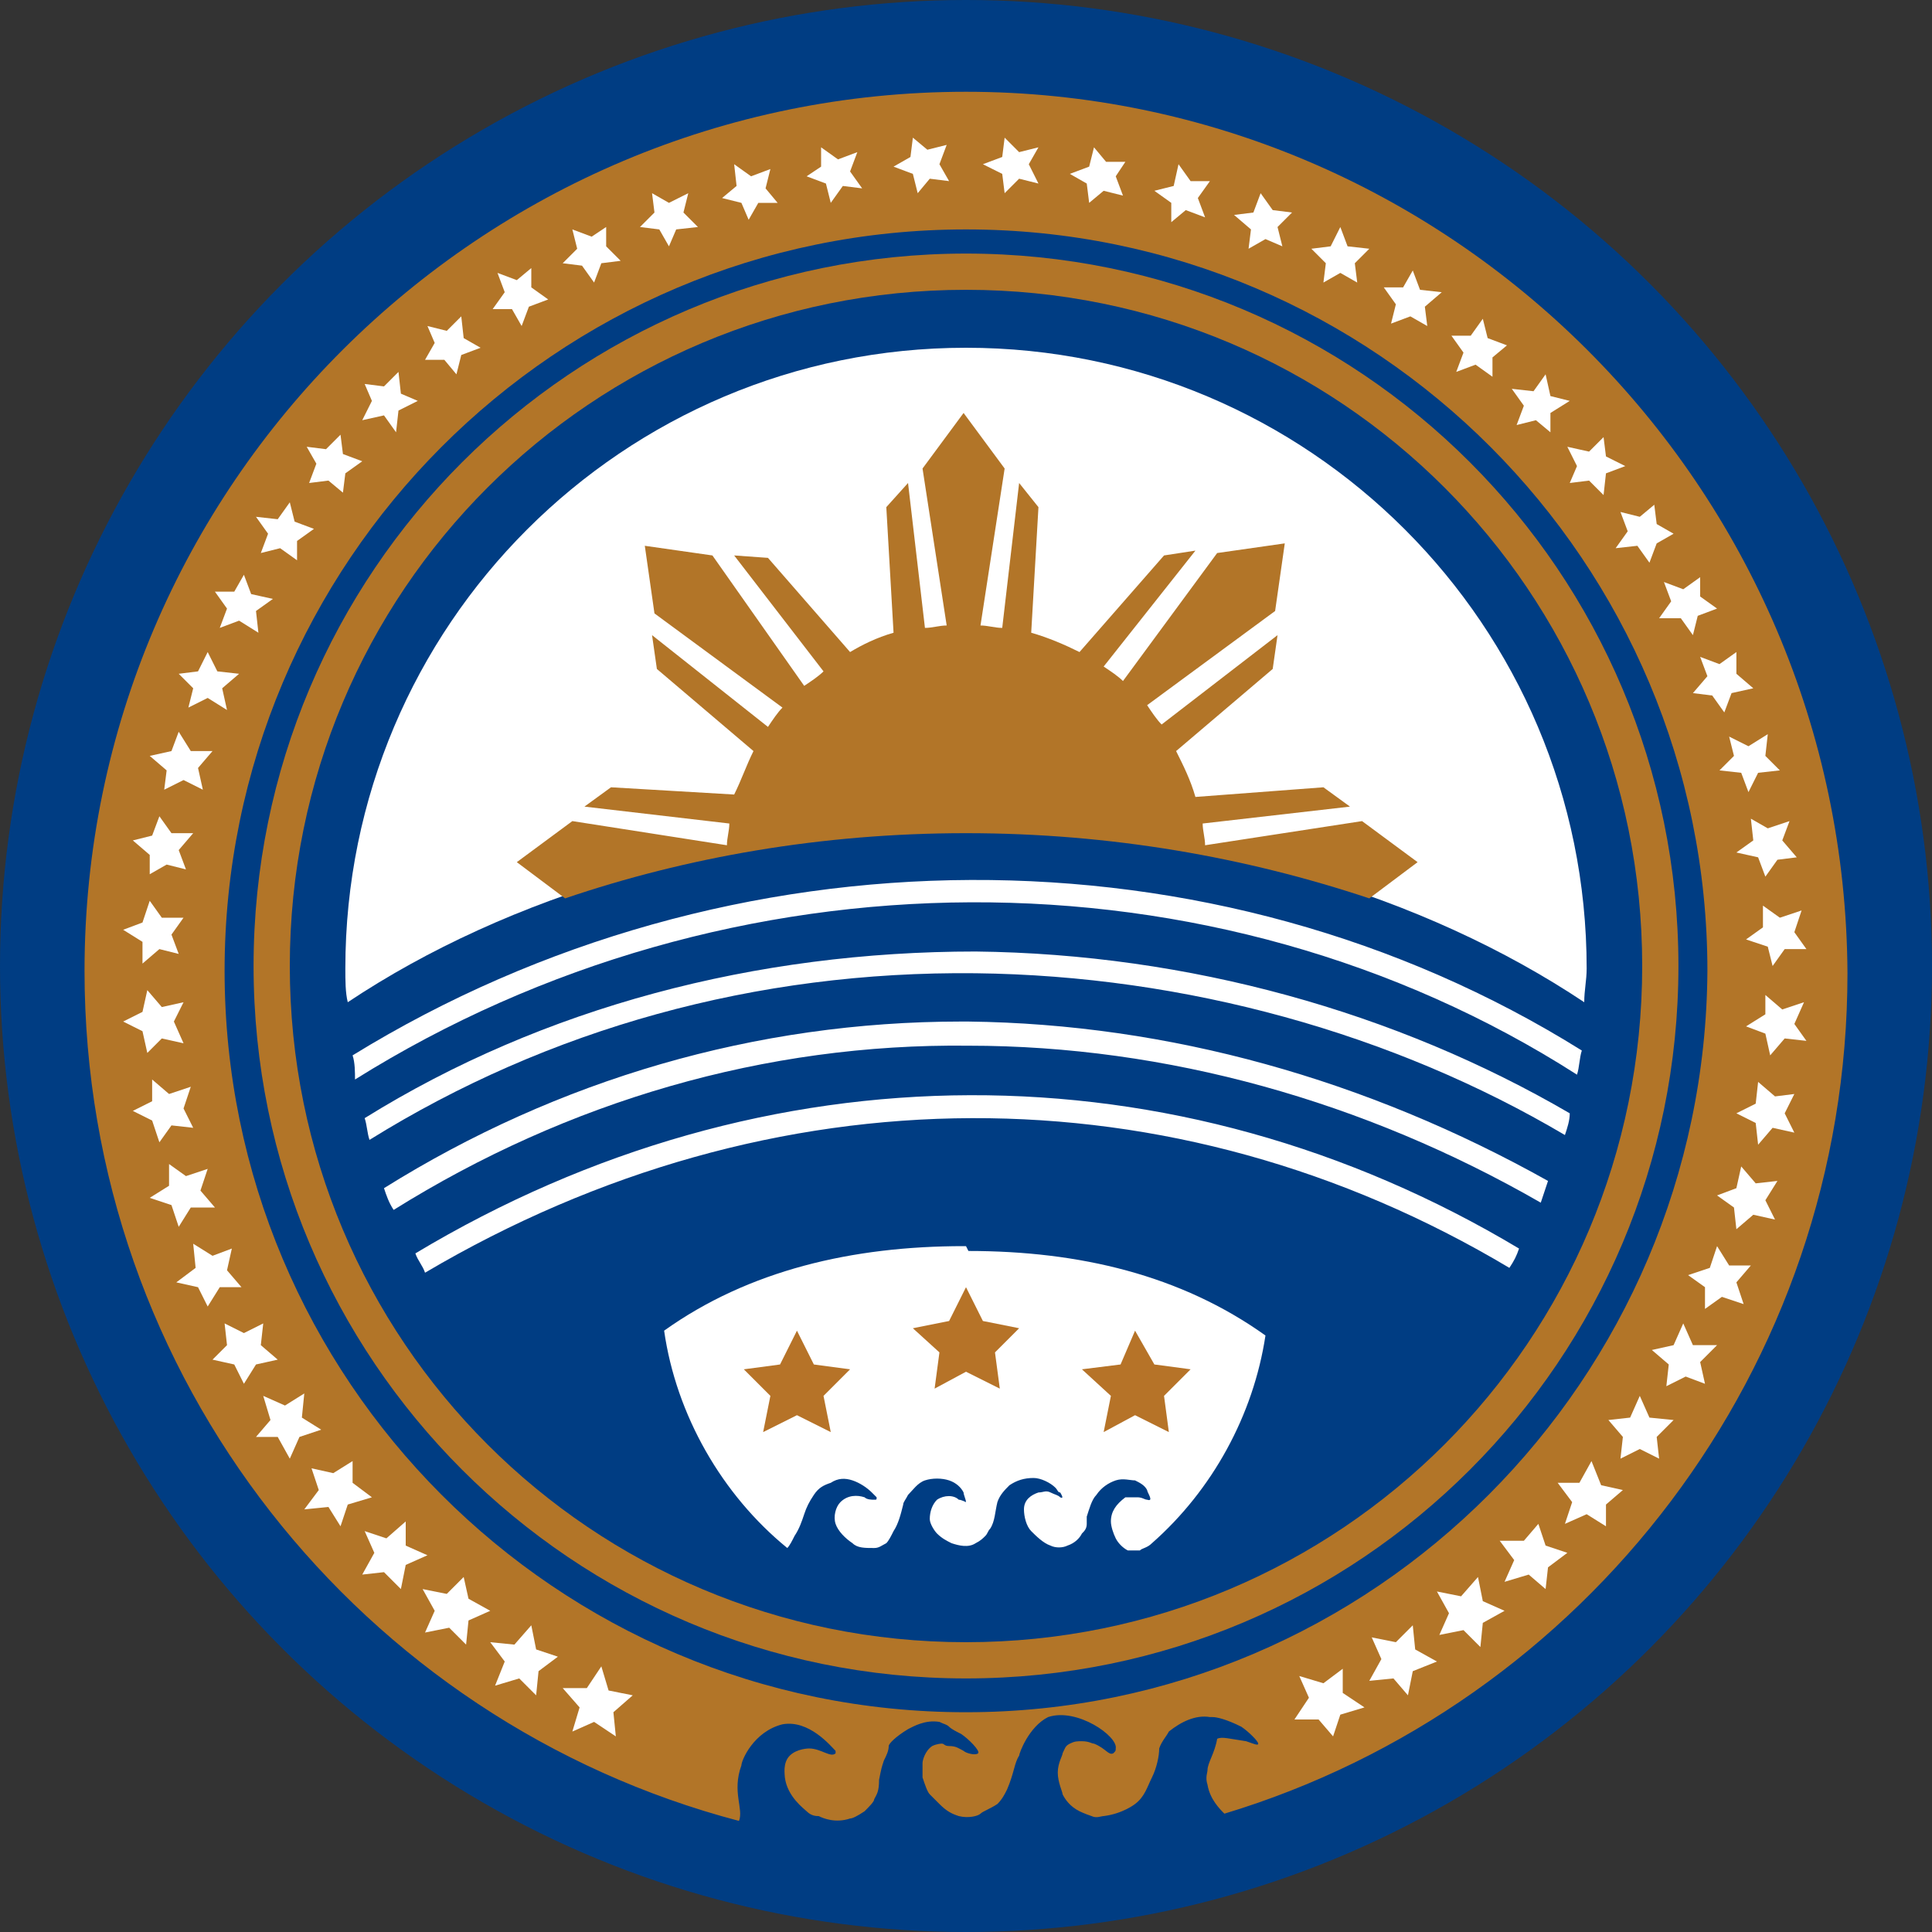 <svg version="1.1" id="Layer_1" xmlns="http://www.w3.org/2000/svg" x="0" y="0" viewBox="0 0 80 80" xml:space="preserve"><rect x="0" y="0" width="80" height="80" fill="#333333" stroke="none"/><style>.st1{fill:#b27528}.st2{fill:#fff}.st3{fill:#b67328}</style><circle id="Oval" cx="40" cy="40" r="40" fill="#003d83"/><path id="Fill-1" class="st1" d="M40 70.9c-17 0-30.7-13.8-30.7-30.7S23 9.5 40 9.5s30.7 13.8 30.7 30.7C70.6 57.1 56.9 70.9 40 70.9zm0-67.1C19.9 3.8 3.5 20.1 3.5 40.2c0 16.9 11.5 31.1 27.1 35.2.2-.5-.3-1.2.1-2.3 0-.2.5-1.4 1.7-1.7 1.1-.2 2 .9 2.2 1.1v.1c-.2.2-.6-.2-1.1-.2 0 0-.5 0-.8.3-.3.3-.2.8-.2.9.1.8.8 1.3.9 1.4.2.2.4.2.5.2.2.1.7.3 1.3.1.1 0 .3-.1.6-.3.2-.2.4-.4.4-.5.1-.2.2-.3.2-.8.1-.5.1-.5.2-.8.1-.2.2-.4.2-.6 0-.1.3-.4.8-.7.2-.1.7-.4 1.3-.3.2.1.3.1.4.2.1.1.3.2.5.3.3.2.8.7.7.8-.1.1-.5 0-.6-.1-.2-.1-.3-.2-.6-.2-.2 0-.2-.1-.3-.1 0 0-.2 0-.4.1-.3.2-.4.6-.4.7v.6c.1.3.2.6.3.7l.4.4c.3.3.5.4.8.5.4.1.8 0 .9-.1s.4-.2.7-.4c.2-.2.3-.4.4-.6.3-.7.3-1.1.5-1.4 0-.1.4-1.2 1.2-1.6 1.2-.4 2.9.8 2.8 1.3 0 .1 0 .1-.1.2-.2.1-.3-.2-.8-.4-.1 0-.2-.1-.5-.1-.2 0-.3 0-.5.1s-.2.2-.3.4c0 .1-.2.4-.2.8s.2.8.2.9c.1.2.3.5.7.7 0 0 .2.1.5.2.2.1.4 0 .5 0 .8-.1 1.3-.5 1.3-.5.4-.3.5-.7.7-1.1.2-.4.3-.9.3-1.2.1-.3.3-.5.4-.7.5-.4 1.1-.7 1.7-.6h.1c.2 0 .6.1 1.2.4.3.2.7.6.7.7 0 .1-.2 0-.5-.1-.7-.1-1-.2-1.2-.1-.1.6-.4 1-.4 1.3 0 .1-.1.3 0 .6.1.6.5 1 .7 1.2 14.9-4.5 25.8-18.4 25.8-34.8C76.4 20.1 60 3.8 40 3.8z"/><path id="Fill-4" class="st2" d="M40 51.6h-.1c-4.6 0-8.9 1-12.4 3.5.5 3.5 2.4 6.8 5.1 9 .1-.1.2-.3.3-.5.2-.3.3-.6.4-.9.1-.3.2-.5.4-.8s.4-.4.7-.5c.3-.2.6-.2.9-.1.3.1.6.3.8.5l.2.2c0 .1 0 .1-.1.1s-.3 0-.4-.1c-.3-.1-.7-.1-1 .2-.2.2-.3.6-.2.9s.4.6.7.8c.2.2.5.2.9.2.2 0 .3-.1.5-.2.1-.1.2-.3.3-.5.2-.3.3-.7.4-1.1 0-.1.1-.2.2-.4.2-.2.4-.5.7-.6.3-.1.7-.1 1 0 .3.1.5.3.6.5 0 .1.1.3.1.4 0 0-.2-.1-.3-.1-.2-.2-.6-.2-.9 0-.2.2-.3.5-.3.8 0 .2.2.5.3.6.2.2.4.3.6.4.3.1.7.2 1 0 .2-.1.3-.2.4-.3.1-.1.1-.2.2-.3.2-.3.2-.7.3-1.1.1-.3.3-.5.5-.7.3-.2.6-.3 1-.3.3 0 .7.2.9.4.1.1.1.2.2.2 0 0 .2.3 0 .2-.1-.1-.2-.1-.4-.2s-.3 0-.5 0c-.3.1-.6.3-.6.7 0 .3.1.7.3.9.2.2.5.5.8.6.2.1.5.1.7 0 .3-.1.5-.3.6-.5.1-.1.2-.2.2-.4v-.3c.1-.3.2-.7.4-.9.2-.3.5-.5.8-.6.3-.1.6 0 .8 0 .2.1.4.2.5.4 0 .1.3.5 0 .4-.1 0-.2-.1-.4-.1h-.5c-.4.3-.6.6-.6 1 0 .2.1.5.2.7.1.2.3.4.5.5h.5c.1-.1.3-.1.5-.3 2.5-2.2 4.2-5.3 4.7-8.6-3.5-2.5-7.7-3.5-12.3-3.5l-.1-.2z"/><path id="Fill-6" class="st2" d="M63.8 49.8l.3-.9c-7.5-4.2-15.7-6.5-24-6.6h-.3c-8.5 0-16.7 2.4-23.9 6.9.1.3.2.6.4.9 7.2-4.5 15.4-6.9 23.8-6.8 8.2 0 16.4 2.3 23.7 6.5"/><path id="Fill-8" class="st2" d="M62.5 52.5c.2-.3.3-.5.4-.8-14.2-8.5-31.2-8.5-45.7.2.1.3.3.5.4.8 14.4-8.5 31-8.5 44.9-.2"/><path id="Fill-10" class="st2" d="M64.8 47c.1-.3.2-.6.2-.9-7.2-4.2-15.8-6.6-24.6-6.7-9.1 0-17.9 2.3-25.3 6.9.1.3.1.6.2.9 7.4-4.6 16-7 25.1-6.9 8.7.1 17.3 2.5 24.4 6.7"/><path id="Fill-12" class="st2" d="M65.3 44.5c.1-.3.1-.7.2-1-15.2-9.5-35.3-9.4-50.9.2.1.3.1.7.1 1 15.5-9.7 35.6-9.8 50.6-.2"/><path class="st2" d="M73.9 43l-.6.7-.2-.9-.8-.3.8-.5v-.8l.7.6.9-.3-.4.9.5.7zM74.3 46.9l-.9-.2-.6.7-.1-.9-.8-.4.8-.4.1-.9.7.6.8-.1-.4.8zM73.5 50.5l-.9-.2-.7.6-.1-.9-.7-.5.8-.3.2-.9.6.7.9-.1-.5.8zM72.2 54l-.9-.3-.7.5v-.9l-.7-.5.9-.3.3-.9.5.8h.9l-.6.7zM70.6 57.3l-.8-.3-.8.4.1-.9-.7-.6.9-.2.4-.9.4.9h1l-.7.7zM68.7 60.4l-.8-.4-.8.4.1-.9-.6-.7.9-.1.4-.9.4.9 1 .1-.7.7zM66.5 63.2l-.8-.5-.9.4.3-.9-.6-.8h.9l.5-.9.4 1 .9.2-.7.6zM64.1 64.9l-.1.9-.7-.6-1 .3.4-.9-.6-.8h1l.6-.7.3.9.9.3zM61.4 67.2l-.1 1-.7-.7-1 .2.4-.9-.5-.9 1 .2.7-.8.2 1 .9.4zM58.5 69.2l-.2 1-.6-.7-1 .1.5-.9-.4-.9 1 .2.7-.7.1 1 .9.5zM55.5 71l-.3.9-.6-.7h-1l.6-.9-.4-.9 1 .3.8-.6v1l.9.6zM25.5 71.9l-.9-.6-.9.4.3-1-.7-.8h1l.6-.9.3 1 1 .2-.8.7zM22.3 69.2l-.1 1-.7-.7-1 .3.4-1-.6-.8 1 .1.7-.8.2 1 .9.3zM19.4 67.1l-.1 1-.7-.7-1 .2.4-.9-.5-.9 1 .2.7-.7.2.9.9.5zM16.6 65.8l-.7-.7-.9.1.5-.9-.4-.9.9.3.8-.7v1l.9.4-.9.4zM14.1 63.2l-.5-.8-1 .1.6-.8-.3-.9.9.2.8-.5v.9l.8.6-1 .3zM12 60.4l-.5-.9h-.9l.6-.7-.3-1 .9.4.8-.5-.1 1 .8.5-.9.3zM9.7 56.5l-.9-.2.6-.6-.1-.9.8.4.8-.4-.1.9.7.6-.9.2-.5.8zM8.2 53.3l-.9-.2.8-.6-.1-1 .8.5.8-.3-.2.9.6.7h-.9l-.5.8zM6.2 49.6l.8-.5v-.9l.7.5.9-.3-.3.9.6.7h-1l-.5.8-.3-.9zM6.3 45.6v-.9l.7.6.9-.3-.3.9.4.8-.9-.1-.5.7-.3-.9-.8-.4zM5.9 41.9l.2-.9.6.7.9-.2-.4.8.4.9-.9-.2-.6.6-.2-.9-.8-.4zM5.9 38.2l.3-.9.5.7h.9l-.5.7.3.8-.8-.2-.7.6V39l-.8-.5zM6.3 34.6l.3-.8.5.7H8l-.6.7.3.8-.8-.2-.7.4v-.8l-.7-.6zM7.1 31.1l.3-.8.5.8h.9l-.6.7.2.9-.8-.4-.8.4.1-.8-.7-.6zM8.2 27.8l.4-.8.4.8.9.1-.7.6.2.9-.8-.5-.8.4.2-.8-.6-.6zM9.7 24.5l.4-.7.3.8.9.2-.7.5.1.9-.8-.5-.8.3.3-.8-.5-.7zM11.5 21.5l.5-.7.2.8.8.3-.7.5v.8l-.7-.5-.8.2.3-.8-.5-.7zM13.5 18.6l.6-.6.1.8.8.3-.7.5-.1.8-.6-.5-.8.1.3-.8-.4-.7zM15.1 15.9l.8.1.6-.6.1.9.7.3-.8.4-.1.9-.5-.7-.9.2.4-.8zM17.7 13.5l.8.2.6-.6.1.9.7.4-.8.3-.2.8-.5-.6h-.8l.4-.7zM20.6 11.3l.8.3.6-.5v.8l.7.5-.8.3-.3.8-.4-.7h-.8l.5-.7zM23.7 9.5l.8.3.6-.4v.8l.6.6-.8.1-.3.8-.5-.7-.8-.1.6-.6zM27 8l.7.4.8-.4-.2.8.6.6-.9.1-.3.7-.4-.7-.8-.1.6-.6zM30.4 6.8l.7.5.8-.3-.2.8.5.6h-.8l-.4.7-.3-.7-.8-.2.6-.5zM34 6.1l.7.5.8-.3-.3.8.5.7-.8-.1-.5.7-.2-.8-.8-.3.6-.4zM37.7 6.5l.1-.8.6.5.8-.2-.3.8.4.7-.8-.1-.5.6-.2-.8-.8-.3zM41.5 6.5l.1-.8.6.6.8-.2-.4.7.4.8-.8-.2-.6.6-.1-.8-.8-.4zM45.1 6.9l.2-.8.5.6h.8l-.4.6.3.8-.8-.2-.6.5-.1-.8-.7-.4zM48.6 7.7l.2-.9.5.7h.8l-.5.7.3.8-.8-.3-.6.5v-.8l-.7-.5zM51.9 8.8l.3-.8.5.7.8.1-.6.6.2.8-.7-.3-.7.4.1-.8-.7-.6zM55.1 10.2l.4-.8.3.8.9.1-.6.6.1.8-.7-.4-.7.4.1-.8-.6-.6zM58.1 11.9l.4-.7.3.8.9.1-.7.6.1.8-.7-.4-.8.3.2-.8-.5-.7zM60.9 13.9l.5-.7.2.8.8.3-.6.5v.8l-.7-.5-.8.3.3-.8-.5-.7zM63.5 16.2l.5-.7.2.9.8.2-.8.5v.8l-.6-.5-.8.2.3-.8-.5-.7zM65.8 18.7l.6-.6.1.8.8.4-.8.3-.1.9-.6-.6-.8.1.3-.7-.4-.8zM68.5 20.9l.1.8.7.4-.7.4-.3.8-.5-.7-.9.1.5-.7-.3-.8.8.2zM70.4 23.9v.8l.7.5-.8.3-.2.8-.5-.7h-.9l.5-.7-.3-.8.8.3zM71.9 27v.9l.7.6-.9.2-.3.8-.5-.7-.8-.1.6-.7-.3-.8.8.3zM73.7 31.9l-.9.1-.4.8-.3-.8-.9-.1.6-.6-.2-.8.8.4.8-.5-.1.9zM74.4 35.5l-.8.1-.5.7-.3-.8-.9-.2.7-.5-.1-.9.7.4.9-.3-.3.8zM74.8 39.3h-.9l-.5.7-.2-.8-.9-.3.7-.5v-.9l.7.5.9-.3-.3.9z"/><g><path class="st3" d="M42.2 55l-1 1 .2 1.5-1.4-.7-1.3.7.2-1.5-1.1-1 1.5-.3.7-1.4.7 1.4zM46.4 56.5l.6-1.4.8 1.4 1.5.2-1.1 1.1.2 1.5-1.4-.7-1.3.7.3-1.5-1.2-1.1zM34.1 57.8l.3 1.5-1.4-.7-1.4.7.3-1.5-1.1-1.1 1.5-.2.7-1.4.7 1.4 1.5.2z"/></g><path class="st2" d="M40 34.3c10 0 19 2.8 25.6 7.2 0-.5.1-.9.1-1.4 0-14.2-11.5-25.7-25.7-25.7S14.3 25.9 14.3 40.1c0 .5 0 1 .1 1.4 6.6-4.4 15.7-7.2 25.6-7.2z"/><path class="st1" d="M40 34.5c6 0 11.6 1 16.7 2.7l2-1.5-2.3-1.7-6.5 1c0-.3-.1-.6-.1-.9l6.1-.7-1.1-.8-5.3.4c-.2-.7-.5-1.3-.8-1.9l4-3.4.2-1.4-4.8 3.7c-.2-.2-.4-.5-.6-.8l5.3-3.9.4-2.8-2.8.4-3.9 5.3c-.2-.2-.5-.4-.8-.6l3.8-4.8-1.3.2-3.5 4c-.6-.3-1.3-.6-2-.8L43 21l-.8-1-.7 6c-.3 0-.6-.1-.9-.1l1-6.5-1.7-2.3-1.7 2.3 1 6.5c-.3 0-.6.1-.9.1l-.7-6-.9 1 .3 5.2c-.7.2-1.3.5-1.8.8l-3.4-3.9-1.4-.1 3.7 4.8c-.2.2-.5.4-.8.6L29.5 23l-2.8-.4.4 2.8 5.3 3.9c-.2.2-.4.5-.6.8L27 26.3l.2 1.4 4 3.4c-.3.6-.5 1.2-.8 1.8l-5.1-.3-1.1.8 6 .7c0 .3-.1.6-.1.9l-6.4-1-2.3 1.7 2 1.5c5-1.7 10.6-2.7 16.6-2.7z"/><path class="st1" d="M40 10.5c-16.3 0-29.5 13.2-29.5 29.5S23.7 69.5 40 69.5 69.5 56.3 69.5 40 56.3 10.5 40 10.5zM40 68c-15.5 0-28-12.5-28-28s12.5-28 28-28 28 12.5 28 28-12.5 28-28 28z"/></svg>